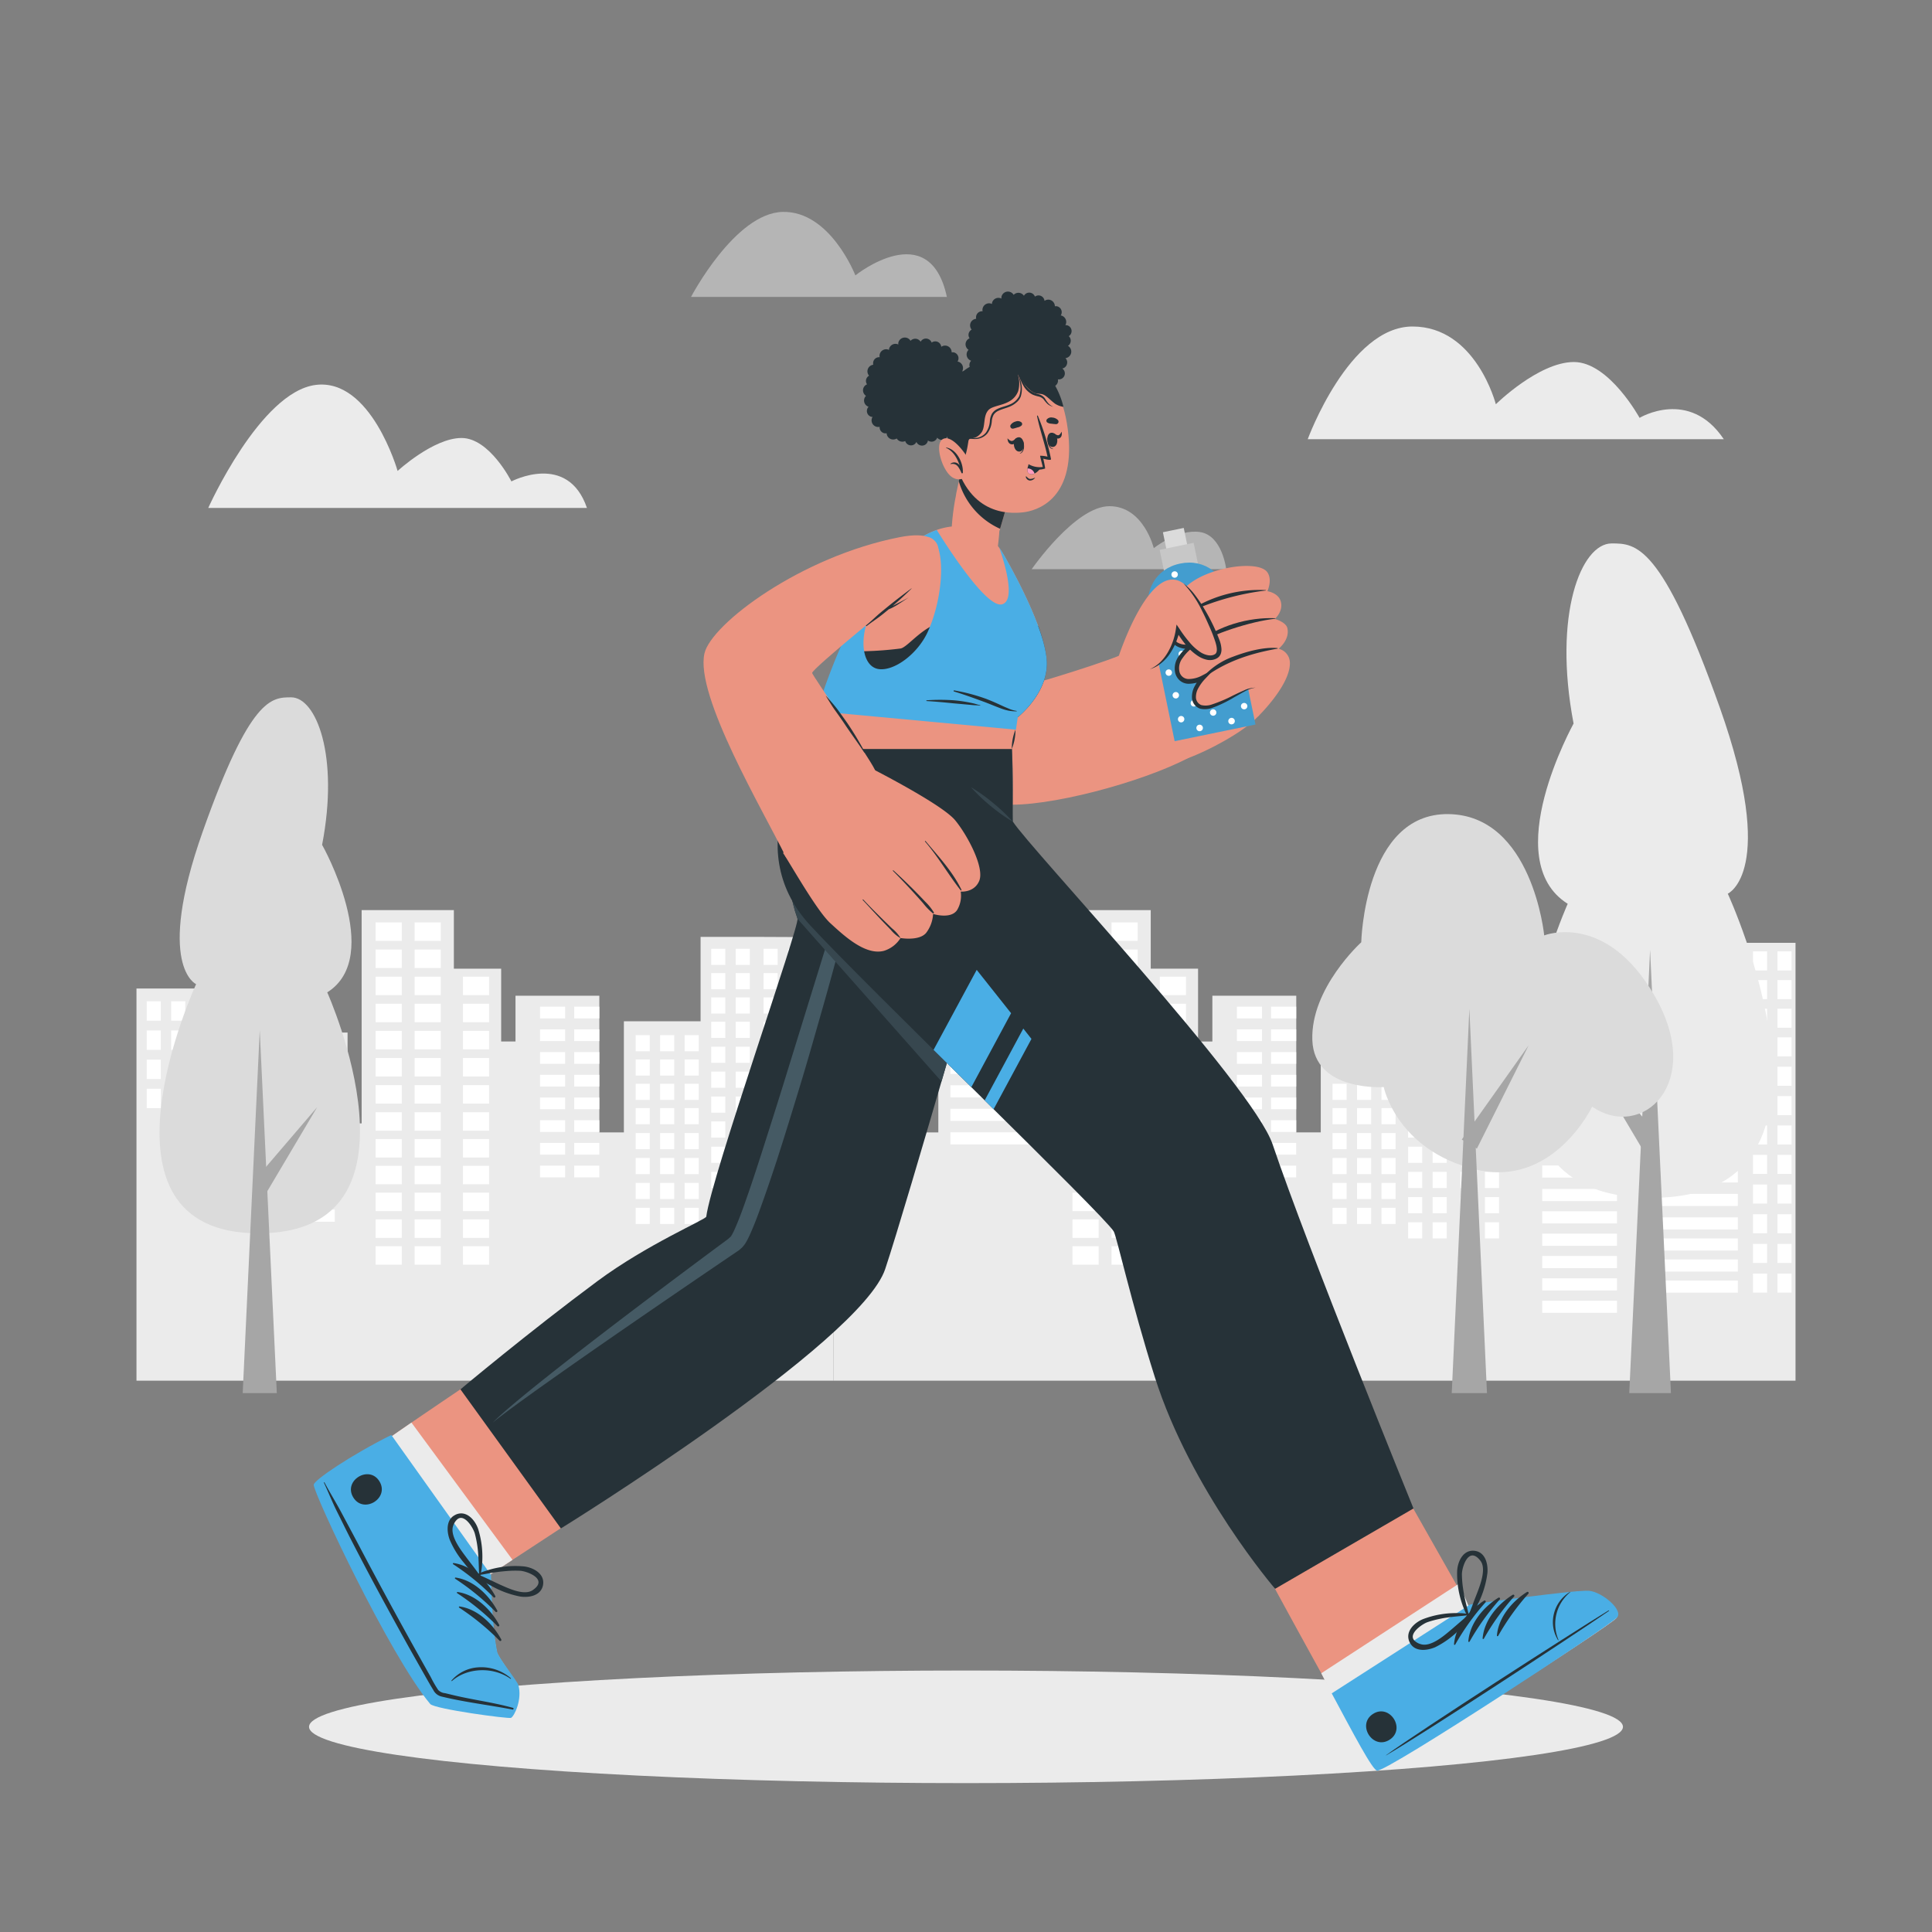 <svg xmlns="http://www.w3.org/2000/svg" viewBox="0 0 500 500"><rect x="0" y="0" width="500" height="500" fill="#808080" stroke="none"/><g id="freepik--background-complete--inject-26"><polygon points="464.68 244 464.68 357.32 215.68 357.32 215.68 266.83 237.28 266.83 237.28 293.07 242.84 293.07 242.84 247.22 270.31 247.22 270.31 290.74 273.94 290.74 273.94 235.54 297.81 235.54 297.81 250.69 310.06 250.69 310.06 269.54 313.76 269.54 313.76 257.69 335.47 257.69 335.47 293.06 341.81 293.06 341.81 264.31 361.66 264.31 361.66 242.46 375.16 242.46 375.16 230.03 390.77 230.03 390.77 285.19 396.02 285.19 396.02 262.17 421.74 262.17 421.74 295.13 425.3 295.13 425.3 268.23 451.38 268.23 451.38 244 464.68 244" style="fill:#ebebeb"></polygon><rect x="218.32" y="270.13" width="3.65" height="5.02" style="fill:#fff"></rect><rect x="224.66" y="270.13" width="3.65" height="5.02" style="fill:#fff"></rect><rect x="230.99" y="270.13" width="3.65" height="5.02" style="fill:#fff"></rect><rect x="218.32" y="277.68" width="3.65" height="5.02" style="fill:#fff"></rect><rect x="224.66" y="277.68" width="3.65" height="5.02" style="fill:#fff"></rect><rect x="230.99" y="277.68" width="3.65" height="5.02" style="fill:#fff"></rect><rect x="218.32" y="285.23" width="3.65" height="5.02" style="fill:#fff"></rect><rect x="224.66" y="285.23" width="3.65" height="5.02" style="fill:#fff"></rect><rect x="230.99" y="285.23" width="3.65" height="5.02" style="fill:#fff"></rect><rect x="218.32" y="292.77" width="3.65" height="5.02" style="fill:#fff"></rect><rect x="224.66" y="292.77" width="3.65" height="5.02" style="fill:#fff"></rect><rect x="230.99" y="292.77" width="3.65" height="5.02" style="fill:#fff"></rect><rect x="344.86" y="267.89" width="3.65" height="4.18" style="fill:#fff"></rect><rect x="351.2" y="267.89" width="3.65" height="4.18" style="fill:#fff"></rect><rect x="357.53" y="267.89" width="3.65" height="4.18" style="fill:#fff"></rect><rect x="344.86" y="274.18" width="3.65" height="4.18" style="fill:#fff"></rect><rect x="351.2" y="274.18" width="3.65" height="4.18" style="fill:#fff"></rect><rect x="357.53" y="274.18" width="3.65" height="4.18" style="fill:#fff"></rect><rect x="344.86" y="280.48" width="3.65" height="4.18" style="fill:#fff"></rect><rect x="351.2" y="280.48" width="3.65" height="4.18" style="fill:#fff"></rect><rect x="357.53" y="280.48" width="3.65" height="4.18" style="fill:#fff"></rect><rect x="344.86" y="286.77" width="3.65" height="4.18" style="fill:#fff"></rect><rect x="351.2" y="286.77" width="3.65" height="4.18" style="fill:#fff"></rect><rect x="357.53" y="286.77" width="3.65" height="4.18" style="fill:#fff"></rect><rect x="344.86" y="293.23" width="3.65" height="4.18" style="fill:#fff"></rect><rect x="351.2" y="293.23" width="3.65" height="4.18" style="fill:#fff"></rect><rect x="357.53" y="293.23" width="3.65" height="4.18" style="fill:#fff"></rect><rect x="344.86" y="299.68" width="3.65" height="4.18" style="fill:#fff"></rect><rect x="351.2" y="299.68" width="3.65" height="4.18" style="fill:#fff"></rect><rect x="357.53" y="299.68" width="3.65" height="4.18" style="fill:#fff"></rect><rect x="344.86" y="306.13" width="3.65" height="4.18" style="fill:#fff"></rect><rect x="351.2" y="306.13" width="3.65" height="4.18" style="fill:#fff"></rect><rect x="357.53" y="306.13" width="3.65" height="4.18" style="fill:#fff"></rect><rect x="344.86" y="312.58" width="3.65" height="4.18" style="fill:#fff"></rect><rect x="351.2" y="312.58" width="3.65" height="4.18" style="fill:#fff"></rect><rect x="357.53" y="312.58" width="3.65" height="4.18" style="fill:#fff"></rect><rect x="245.96" y="250.43" width="21.04" height="3.14" style="fill:#fff"></rect><rect x="245.96" y="256.52" width="21.04" height="3.14" style="fill:#fff"></rect><rect x="245.96" y="262.61" width="21.04" height="3.14" style="fill:#fff"></rect><rect x="245.96" y="268.69" width="21.04" height="3.14" style="fill:#fff"></rect><rect x="245.96" y="274.78" width="21.04" height="3.14" style="fill:#fff"></rect><rect x="245.96" y="280.87" width="21.04" height="3.14" style="fill:#fff"></rect><rect x="245.96" y="286.95" width="21.04" height="3.14" style="fill:#fff"></rect><rect x="245.96" y="293.04" width="21.04" height="3.14" style="fill:#fff"></rect><rect x="399.13" y="265.1" width="19.34" height="3.14" style="fill:#fff"></rect><rect x="399.13" y="271.18" width="19.34" height="3.14" style="fill:#fff"></rect><rect x="399.13" y="277.27" width="19.34" height="3.14" style="fill:#fff"></rect><rect x="399.13" y="283.36" width="19.34" height="3.14" style="fill:#fff"></rect><rect x="399.13" y="289.44" width="19.34" height="3.14" style="fill:#fff"></rect><rect x="399.13" y="295.53" width="19.34" height="3.14" style="fill:#fff"></rect><rect x="399.13" y="301.62" width="19.34" height="3.14" style="fill:#fff"></rect><rect x="399.13" y="307.7" width="19.34" height="3.14" style="fill:#fff"></rect><rect x="399.13" y="313.48" width="19.34" height="3.14" style="fill:#fff"></rect><rect x="399.13" y="319.27" width="19.34" height="3.14" style="fill:#fff"></rect><rect x="399.13" y="325.05" width="19.34" height="3.14" style="fill:#fff"></rect><rect x="399.13" y="330.83" width="19.34" height="3.14" style="fill:#fff"></rect><rect x="399.13" y="336.62" width="19.34" height="3.14" style="fill:#fff"></rect><rect x="429.32" y="272.45" width="20.43" height="3.14" style="fill:#fff"></rect><rect x="429.32" y="278.53" width="20.43" height="3.14" style="fill:#fff"></rect><rect x="429.32" y="284.62" width="20.43" height="3.14" style="fill:#fff"></rect><rect x="429.32" y="290.71" width="20.43" height="3.14" style="fill:#fff"></rect><rect x="429.32" y="296.79" width="20.43" height="3.14" style="fill:#fff"></rect><rect x="429.32" y="302.88" width="20.43" height="3.14" style="fill:#fff"></rect><rect x="429.32" y="308.97" width="20.43" height="3.14" style="fill:#fff"></rect><rect x="429.32" y="315.05" width="20.43" height="3.14" style="fill:#fff"></rect><rect x="429.32" y="320.5" width="20.43" height="3.14" style="fill:#fff"></rect><rect x="429.32" y="325.95" width="20.43" height="3.14" style="fill:#fff"></rect><rect x="429.32" y="331.4" width="20.43" height="3.14" style="fill:#fff"></rect><rect x="320.11" y="260.53" width="6.5" height="3.03" style="fill:#fff"></rect><rect x="320.11" y="266.4" width="6.5" height="3.03" style="fill:#fff"></rect><rect x="320.11" y="272.28" width="6.5" height="3.03" style="fill:#fff"></rect><rect x="320.11" y="278.16" width="6.5" height="3.03" style="fill:#fff"></rect><rect x="320.11" y="284.04" width="6.5" height="3.03" style="fill:#fff"></rect><rect x="320.11" y="289.92" width="6.5" height="3.03" style="fill:#fff"></rect><rect x="320.11" y="295.79" width="6.5" height="3.03" style="fill:#fff"></rect><rect x="320.11" y="301.67" width="6.5" height="3.03" style="fill:#fff"></rect><rect x="328.95" y="260.53" width="6.5" height="3.03" style="fill:#fff"></rect><rect x="328.95" y="266.4" width="6.5" height="3.03" style="fill:#fff"></rect><rect x="328.95" y="272.28" width="6.5" height="3.03" style="fill:#fff"></rect><rect x="328.95" y="278.16" width="6.5" height="3.03" style="fill:#fff"></rect><rect x="328.95" y="284.04" width="6.5" height="3.03" style="fill:#fff"></rect><rect x="328.95" y="289.92" width="6.5" height="3.03" style="fill:#fff"></rect><rect x="328.95" y="295.79" width="6.5" height="3.03" style="fill:#fff"></rect><rect x="328.95" y="301.67" width="6.5" height="3.03" style="fill:#fff"></rect><rect x="277.56" y="238.72" width="6.77" height="4.78" style="fill:#fff"></rect><rect x="287.66" y="238.72" width="6.77" height="4.78" style="fill:#fff"></rect><rect x="277.56" y="245.74" width="6.77" height="4.78" style="fill:#fff"></rect><rect x="287.66" y="245.74" width="6.77" height="4.78" style="fill:#fff"></rect><rect x="277.56" y="252.76" width="6.77" height="4.78" style="fill:#fff"></rect><rect x="287.66" y="252.76" width="6.77" height="4.78" style="fill:#fff"></rect><rect x="277.56" y="259.77" width="6.77" height="4.78" style="fill:#fff"></rect><rect x="287.66" y="259.77" width="6.77" height="4.78" style="fill:#fff"></rect><rect x="277.56" y="266.79" width="6.77" height="4.78" style="fill:#fff"></rect><rect x="287.66" y="266.79" width="6.77" height="4.78" style="fill:#fff"></rect><rect x="277.56" y="273.81" width="6.77" height="4.78" style="fill:#fff"></rect><rect x="287.66" y="273.81" width="6.77" height="4.78" style="fill:#fff"></rect><rect x="277.56" y="280.83" width="6.77" height="4.78" style="fill:#fff"></rect><rect x="287.66" y="280.83" width="6.77" height="4.78" style="fill:#fff"></rect><rect x="277.56" y="287.84" width="6.77" height="4.78" style="fill:#fff"></rect><rect x="287.66" y="287.84" width="6.77" height="4.78" style="fill:#fff"></rect><rect x="300.16" y="252.76" width="6.77" height="4.78" style="fill:#fff"></rect><rect x="300.16" y="259.77" width="6.77" height="4.78" style="fill:#fff"></rect><rect x="300.16" y="266.79" width="6.77" height="4.78" style="fill:#fff"></rect><rect x="300.16" y="273.81" width="6.77" height="4.78" style="fill:#fff"></rect><rect x="300.16" y="280.83" width="6.77" height="4.78" style="fill:#fff"></rect><rect x="300.16" y="287.84" width="6.77" height="4.78" style="fill:#fff"></rect><rect x="277.56" y="294.78" width="6.77" height="4.78" style="fill:#fff"></rect><rect x="287.66" y="294.78" width="6.77" height="4.78" style="fill:#fff"></rect><rect x="300.16" y="294.78" width="6.77" height="4.78" style="fill:#fff"></rect><rect x="277.56" y="301.71" width="6.77" height="4.78" style="fill:#fff"></rect><rect x="287.66" y="301.71" width="6.77" height="4.78" style="fill:#fff"></rect><rect x="300.16" y="301.71" width="6.77" height="4.78" style="fill:#fff"></rect><rect x="277.56" y="308.65" width="6.77" height="4.78" style="fill:#fff"></rect><rect x="287.66" y="308.65" width="6.77" height="4.78" style="fill:#fff"></rect><rect x="300.16" y="308.65" width="6.77" height="4.78" style="fill:#fff"></rect><rect x="277.56" y="315.58" width="6.77" height="4.78" style="fill:#fff"></rect><rect x="287.66" y="315.58" width="6.77" height="4.78" style="fill:#fff"></rect><rect x="300.16" y="315.58" width="6.77" height="4.78" style="fill:#fff"></rect><rect x="277.56" y="322.52" width="6.77" height="4.78" style="fill:#fff"></rect><rect x="287.66" y="322.52" width="6.77" height="4.78" style="fill:#fff"></rect><rect x="300.16" y="322.52" width="6.77" height="4.78" style="fill:#fff"></rect><rect x="364.42" y="245.54" width="3.65" height="4.18" style="fill:#fff"></rect><rect x="370.76" y="245.54" width="3.65" height="4.18" style="fill:#fff"></rect><rect x="364.42" y="251.84" width="3.65" height="4.18" style="fill:#fff"></rect><rect x="370.76" y="251.84" width="3.65" height="4.18" style="fill:#fff"></rect><rect x="364.42" y="258.13" width="3.65" height="4.18" style="fill:#fff"></rect><rect x="370.76" y="258.13" width="3.65" height="4.18" style="fill:#fff"></rect><rect x="364.42" y="264.43" width="3.65" height="4.18" style="fill:#fff"></rect><rect x="370.76" y="264.43" width="3.65" height="4.18" style="fill:#fff"></rect><rect x="364.42" y="270.88" width="3.65" height="4.18" style="fill:#fff"></rect><rect x="370.76" y="270.88" width="3.65" height="4.18" style="fill:#fff"></rect><rect x="364.42" y="277.33" width="3.65" height="4.18" style="fill:#fff"></rect><rect x="370.76" y="277.33" width="3.65" height="4.18" style="fill:#fff"></rect><rect x="364.42" y="283.78" width="3.65" height="4.18" style="fill:#fff"></rect><rect x="370.76" y="283.78" width="3.65" height="4.18" style="fill:#fff"></rect><rect x="364.42" y="290.23" width="3.65" height="4.18" style="fill:#fff"></rect><rect x="370.76" y="290.23" width="3.65" height="4.18" style="fill:#fff"></rect><rect x="364.42" y="296.76" width="3.65" height="4.18" style="fill:#fff"></rect><rect x="370.76" y="296.76" width="3.65" height="4.18" style="fill:#fff"></rect><rect x="364.42" y="303.28" width="3.65" height="4.18" style="fill:#fff"></rect><rect x="370.76" y="303.28" width="3.65" height="4.18" style="fill:#fff"></rect><rect x="364.42" y="309.8" width="3.65" height="4.18" style="fill:#fff"></rect><rect x="370.76" y="309.8" width="3.65" height="4.18" style="fill:#fff"></rect><rect x="364.42" y="316.32" width="3.65" height="4.18" style="fill:#fff"></rect><rect x="370.76" y="316.32" width="3.65" height="4.18" style="fill:#fff"></rect><rect x="453.67" y="246.22" width="3.65" height="4.93" style="fill:#fff"></rect><rect x="460" y="246.22" width="3.65" height="4.93" style="fill:#fff"></rect><rect x="453.67" y="253.64" width="3.65" height="4.93" style="fill:#fff"></rect><rect x="460" y="253.64" width="3.65" height="4.93" style="fill:#fff"></rect><rect x="453.67" y="261.05" width="3.65" height="4.93" style="fill:#fff"></rect><rect x="460" y="261.05" width="3.65" height="4.93" style="fill:#fff"></rect><rect x="453.67" y="268.47" width="3.65" height="4.93" style="fill:#fff"></rect><rect x="460" y="268.47" width="3.65" height="4.93" style="fill:#fff"></rect><rect x="453.67" y="276.07" width="3.65" height="4.93" style="fill:#fff"></rect><rect x="460" y="276.07" width="3.65" height="4.93" style="fill:#fff"></rect><rect x="453.67" y="283.67" width="3.65" height="4.93" style="fill:#fff"></rect><rect x="460" y="283.67" width="3.65" height="4.93" style="fill:#fff"></rect><rect x="453.67" y="291.27" width="3.65" height="4.93" style="fill:#fff"></rect><rect x="460" y="291.27" width="3.65" height="4.93" style="fill:#fff"></rect><rect x="453.67" y="298.88" width="3.65" height="4.93" style="fill:#fff"></rect><rect x="460" y="298.88" width="3.65" height="4.93" style="fill:#fff"></rect><rect x="453.67" y="306.56" width="3.65" height="4.93" style="fill:#fff"></rect><rect x="460" y="306.56" width="3.65" height="4.93" style="fill:#fff"></rect><rect x="453.67" y="314.24" width="3.65" height="4.93" style="fill:#fff"></rect><rect x="460" y="314.24" width="3.65" height="4.93" style="fill:#fff"></rect><rect x="453.67" y="321.92" width="3.65" height="4.93" style="fill:#fff"></rect><rect x="460" y="321.92" width="3.65" height="4.93" style="fill:#fff"></rect><rect x="453.67" y="329.6" width="3.65" height="4.93" style="fill:#fff"></rect><rect x="460" y="329.6" width="3.65" height="4.93" style="fill:#fff"></rect><rect x="377.97" y="245.54" width="3.65" height="4.18" style="fill:#fff"></rect><rect x="384.3" y="245.54" width="3.65" height="4.18" style="fill:#fff"></rect><rect x="377.97" y="239.08" width="3.65" height="4.18" style="fill:#fff"></rect><rect x="384.3" y="239.08" width="3.65" height="4.18" style="fill:#fff"></rect><rect x="377.97" y="232.63" width="3.65" height="4.18" style="fill:#fff"></rect><rect x="384.3" y="232.63" width="3.65" height="4.18" style="fill:#fff"></rect><rect x="377.97" y="251.84" width="3.65" height="4.18" style="fill:#fff"></rect><rect x="384.3" y="251.84" width="3.65" height="4.18" style="fill:#fff"></rect><rect x="377.97" y="258.13" width="3.65" height="4.18" style="fill:#fff"></rect><rect x="384.3" y="258.13" width="3.65" height="4.18" style="fill:#fff"></rect><rect x="377.97" y="264.43" width="3.65" height="4.18" style="fill:#fff"></rect><rect x="384.3" y="264.43" width="3.65" height="4.18" style="fill:#fff"></rect><rect x="377.97" y="270.88" width="3.65" height="4.18" style="fill:#fff"></rect><rect x="384.3" y="270.88" width="3.65" height="4.18" style="fill:#fff"></rect><rect x="377.97" y="277.33" width="3.65" height="4.18" style="fill:#fff"></rect><rect x="384.3" y="277.33" width="3.65" height="4.18" style="fill:#fff"></rect><rect x="377.97" y="283.78" width="3.65" height="4.18" style="fill:#fff"></rect><rect x="384.3" y="283.78" width="3.65" height="4.18" style="fill:#fff"></rect><rect x="377.97" y="290.23" width="3.65" height="4.18" style="fill:#fff"></rect><rect x="384.3" y="290.23" width="3.65" height="4.18" style="fill:#fff"></rect><rect x="377.97" y="296.76" width="3.65" height="4.18" style="fill:#fff"></rect><rect x="384.3" y="296.76" width="3.65" height="4.18" style="fill:#fff"></rect><rect x="377.97" y="303.28" width="3.65" height="4.18" style="fill:#fff"></rect><rect x="384.3" y="303.28" width="3.65" height="4.18" style="fill:#fff"></rect><rect x="377.97" y="309.8" width="3.65" height="4.18" style="fill:#fff"></rect><rect x="384.3" y="309.8" width="3.65" height="4.18" style="fill:#fff"></rect><rect x="377.97" y="316.32" width="3.65" height="4.18" style="fill:#fff"></rect><rect x="384.3" y="316.32" width="3.65" height="4.18" style="fill:#fff"></rect><polygon points="215.68 357.32 35.32 357.32 35.32 255.83 56.92 255.83 56.92 282.07 62.48 282.07 62.48 267.22 89.95 267.22 89.95 290.74 93.59 290.74 93.59 235.54 117.46 235.54 117.46 250.69 129.7 250.69 129.7 269.54 133.41 269.54 133.41 257.69 155.11 257.69 155.11 293.06 161.46 293.06 161.46 264.31 181.31 264.31 181.31 242.46 194.8 242.46 210.41 242.53 210.41 285.19 215.67 285.19 215.68 357.32" style="fill:#ebebeb"></polygon><rect x="37.97" y="259.13" width="3.65" height="5.02" style="fill:#fff"></rect><rect x="44.3" y="259.13" width="3.65" height="5.02" style="fill:#fff"></rect><rect x="50.64" y="259.13" width="3.65" height="5.02" style="fill:#fff"></rect><rect x="37.97" y="266.68" width="3.65" height="5.02" style="fill:#fff"></rect><rect x="44.3" y="266.68" width="3.65" height="5.02" style="fill:#fff"></rect><rect x="50.64" y="266.68" width="3.65" height="5.02" style="fill:#fff"></rect><rect x="37.97" y="274.23" width="3.65" height="5.02" style="fill:#fff"></rect><rect x="44.3" y="274.23" width="3.65" height="5.02" style="fill:#fff"></rect><rect x="50.64" y="274.23" width="3.65" height="5.02" style="fill:#fff"></rect><rect x="37.97" y="281.77" width="3.65" height="5.02" style="fill:#fff"></rect><rect x="44.3" y="281.77" width="3.65" height="5.02" style="fill:#fff"></rect><rect x="50.64" y="281.77" width="3.65" height="5.02" style="fill:#fff"></rect><rect x="164.51" y="267.89" width="3.65" height="4.18" style="fill:#fff"></rect><rect x="170.84" y="267.89" width="3.65" height="4.18" style="fill:#fff"></rect><rect x="177.18" y="267.89" width="3.65" height="4.18" style="fill:#fff"></rect><rect x="164.51" y="274.18" width="3.65" height="4.18" style="fill:#fff"></rect><rect x="170.84" y="274.18" width="3.65" height="4.18" style="fill:#fff"></rect><rect x="177.18" y="274.18" width="3.65" height="4.18" style="fill:#fff"></rect><rect x="164.51" y="280.48" width="3.65" height="4.18" style="fill:#fff"></rect><rect x="170.84" y="280.48" width="3.65" height="4.18" style="fill:#fff"></rect><rect x="177.18" y="280.48" width="3.65" height="4.18" style="fill:#fff"></rect><rect x="164.51" y="286.77" width="3.65" height="4.18" style="fill:#fff"></rect><rect x="170.84" y="286.77" width="3.65" height="4.18" style="fill:#fff"></rect><rect x="177.18" y="286.77" width="3.65" height="4.18" style="fill:#fff"></rect><rect x="164.51" y="293.23" width="3.65" height="4.18" style="fill:#fff"></rect><rect x="170.84" y="293.23" width="3.65" height="4.18" style="fill:#fff"></rect><rect x="177.18" y="293.23" width="3.65" height="4.18" style="fill:#fff"></rect><rect x="164.51" y="299.68" width="3.65" height="4.18" style="fill:#fff"></rect><rect x="170.84" y="299.68" width="3.65" height="4.18" style="fill:#fff"></rect><rect x="177.18" y="299.68" width="3.65" height="4.18" style="fill:#fff"></rect><rect x="164.51" y="306.13" width="3.65" height="4.18" style="fill:#fff"></rect><rect x="170.84" y="306.13" width="3.65" height="4.18" style="fill:#fff"></rect><rect x="177.18" y="306.13" width="3.65" height="4.18" style="fill:#fff"></rect><rect x="164.51" y="312.58" width="3.65" height="4.18" style="fill:#fff"></rect><rect x="170.84" y="312.58" width="3.65" height="4.18" style="fill:#fff"></rect><rect x="177.18" y="312.58" width="3.65" height="4.18" style="fill:#fff"></rect><rect x="65.6" y="270.43" width="21.04" height="3.14" style="fill:#fff"></rect><rect x="65.6" y="276.52" width="21.04" height="3.14" style="fill:#fff"></rect><rect x="65.6" y="282.61" width="21.04" height="3.14" style="fill:#fff"></rect><rect x="65.6" y="288.69" width="21.04" height="3.14" style="fill:#fff"></rect><rect x="65.6" y="294.78" width="21.04" height="3.14" style="fill:#fff"></rect><rect x="65.6" y="300.87" width="21.04" height="3.14" style="fill:#fff"></rect><rect x="65.6" y="306.95" width="21.04" height="3.14" style="fill:#fff"></rect><rect x="65.6" y="313.04" width="21.04" height="3.14" style="fill:#fff"></rect><rect x="139.76" y="260.53" width="6.5" height="3.03" style="fill:#fff"></rect><rect x="139.76" y="266.4" width="6.5" height="3.03" style="fill:#fff"></rect><rect x="139.76" y="272.28" width="6.5" height="3.03" style="fill:#fff"></rect><rect x="139.76" y="278.16" width="6.5" height="3.03" style="fill:#fff"></rect><rect x="139.76" y="284.04" width="6.5" height="3.03" style="fill:#fff"></rect><rect x="139.76" y="289.92" width="6.5" height="3.03" style="fill:#fff"></rect><rect x="139.76" y="295.79" width="6.5" height="3.03" style="fill:#fff"></rect><rect x="139.76" y="301.67" width="6.5" height="3.03" style="fill:#fff"></rect><rect x="148.6" y="260.53" width="6.5" height="3.03" style="fill:#fff"></rect><rect x="148.6" y="266.4" width="6.5" height="3.03" style="fill:#fff"></rect><rect x="148.6" y="272.28" width="6.5" height="3.03" style="fill:#fff"></rect><rect x="148.6" y="278.16" width="6.5" height="3.03" style="fill:#fff"></rect><rect x="148.6" y="284.04" width="6.5" height="3.03" style="fill:#fff"></rect><rect x="148.6" y="289.92" width="6.5" height="3.03" style="fill:#fff"></rect><rect x="148.6" y="295.79" width="6.5" height="3.03" style="fill:#fff"></rect><rect x="148.6" y="301.67" width="6.5" height="3.03" style="fill:#fff"></rect><rect x="97.21" y="238.72" width="6.77" height="4.78" style="fill:#fff"></rect><rect x="107.3" y="238.72" width="6.77" height="4.78" style="fill:#fff"></rect><rect x="97.21" y="245.74" width="6.77" height="4.78" style="fill:#fff"></rect><rect x="107.3" y="245.74" width="6.77" height="4.78" style="fill:#fff"></rect><rect x="97.21" y="252.76" width="6.77" height="4.78" style="fill:#fff"></rect><rect x="107.3" y="252.76" width="6.77" height="4.78" style="fill:#fff"></rect><rect x="97.21" y="259.77" width="6.77" height="4.78" style="fill:#fff"></rect><rect x="107.3" y="259.77" width="6.77" height="4.78" style="fill:#fff"></rect><rect x="97.21" y="266.79" width="6.77" height="4.78" style="fill:#fff"></rect><rect x="107.3" y="266.79" width="6.77" height="4.78" style="fill:#fff"></rect><rect x="97.21" y="273.81" width="6.77" height="4.78" style="fill:#fff"></rect><rect x="107.3" y="273.81" width="6.77" height="4.78" style="fill:#fff"></rect><rect x="97.21" y="280.83" width="6.77" height="4.78" style="fill:#fff"></rect><rect x="107.3" y="280.83" width="6.77" height="4.78" style="fill:#fff"></rect><rect x="97.21" y="287.84" width="6.77" height="4.78" style="fill:#fff"></rect><rect x="107.3" y="287.84" width="6.77" height="4.78" style="fill:#fff"></rect><rect x="119.81" y="252.76" width="6.77" height="4.78" style="fill:#fff"></rect><rect x="119.81" y="259.77" width="6.77" height="4.78" style="fill:#fff"></rect><rect x="119.81" y="266.79" width="6.77" height="4.78" style="fill:#fff"></rect><rect x="119.81" y="273.81" width="6.77" height="4.78" style="fill:#fff"></rect><rect x="119.81" y="280.83" width="6.77" height="4.78" style="fill:#fff"></rect><rect x="119.81" y="287.84" width="6.77" height="4.78" style="fill:#fff"></rect><rect x="97.21" y="294.78" width="6.77" height="4.78" style="fill:#fff"></rect><rect x="107.3" y="294.78" width="6.77" height="4.78" style="fill:#fff"></rect><rect x="119.81" y="294.78" width="6.77" height="4.78" style="fill:#fff"></rect><rect x="97.21" y="301.71" width="6.77" height="4.78" style="fill:#fff"></rect><rect x="107.3" y="301.71" width="6.77" height="4.78" style="fill:#fff"></rect><rect x="119.81" y="301.71" width="6.77" height="4.78" style="fill:#fff"></rect><rect x="97.21" y="308.65" width="6.77" height="4.78" style="fill:#fff"></rect><rect x="107.3" y="308.65" width="6.77" height="4.78" style="fill:#fff"></rect><rect x="119.81" y="308.65" width="6.77" height="4.78" style="fill:#fff"></rect><rect x="97.21" y="315.58" width="6.77" height="4.78" style="fill:#fff"></rect><rect x="107.3" y="315.58" width="6.77" height="4.78" style="fill:#fff"></rect><rect x="119.81" y="315.58" width="6.77" height="4.78" style="fill:#fff"></rect><rect x="97.21" y="322.52" width="6.77" height="4.78" style="fill:#fff"></rect><rect x="107.3" y="322.52" width="6.77" height="4.78" style="fill:#fff"></rect><rect x="119.81" y="322.52" width="6.77" height="4.78" style="fill:#fff"></rect><rect x="184.06" y="245.54" width="3.65" height="4.18" style="fill:#fff"></rect><rect x="190.4" y="245.54" width="3.65" height="4.18" style="fill:#fff"></rect><rect x="184.06" y="251.84" width="3.65" height="4.18" style="fill:#fff"></rect><rect x="190.4" y="251.84" width="3.65" height="4.18" style="fill:#fff"></rect><rect x="184.06" y="258.13" width="3.65" height="4.18" style="fill:#fff"></rect><rect x="190.4" y="258.13" width="3.65" height="4.18" style="fill:#fff"></rect><rect x="184.06" y="264.43" width="3.65" height="4.18" style="fill:#fff"></rect><rect x="190.4" y="264.43" width="3.65" height="4.18" style="fill:#fff"></rect><rect x="184.06" y="270.88" width="3.65" height="4.18" style="fill:#fff"></rect><rect x="190.4" y="270.88" width="3.65" height="4.18" style="fill:#fff"></rect><rect x="184.06" y="277.33" width="3.65" height="4.18" style="fill:#fff"></rect><rect x="190.4" y="277.33" width="3.65" height="4.18" style="fill:#fff"></rect><rect x="184.06" y="283.78" width="3.65" height="4.18" style="fill:#fff"></rect><rect x="190.4" y="283.78" width="3.65" height="4.18" style="fill:#fff"></rect><rect x="184.06" y="290.23" width="3.65" height="4.18" style="fill:#fff"></rect><rect x="190.4" y="290.23" width="3.65" height="4.18" style="fill:#fff"></rect><rect x="184.06" y="296.76" width="3.65" height="4.18" style="fill:#fff"></rect><rect x="190.4" y="296.76" width="3.65" height="4.18" style="fill:#fff"></rect><rect x="184.06" y="303.28" width="3.65" height="4.18" style="fill:#fff"></rect><rect x="190.4" y="303.28" width="3.65" height="4.18" style="fill:#fff"></rect><rect x="184.06" y="309.8" width="3.65" height="4.18" style="fill:#fff"></rect><rect x="190.4" y="309.8" width="3.65" height="4.18" style="fill:#fff"></rect><rect x="184.06" y="316.32" width="3.65" height="4.18" style="fill:#fff"></rect><rect x="190.4" y="316.32" width="3.65" height="4.18" style="fill:#fff"></rect><rect x="197.61" y="245.54" width="3.65" height="4.18" style="fill:#fff"></rect><rect x="203.95" y="245.54" width="3.65" height="4.18" style="fill:#fff"></rect><rect x="197.61" y="251.84" width="3.65" height="4.18" style="fill:#fff"></rect><rect x="203.95" y="251.84" width="3.65" height="4.18" style="fill:#fff"></rect><rect x="197.61" y="258.13" width="3.65" height="4.18" style="fill:#fff"></rect><rect x="203.95" y="258.13" width="3.65" height="4.18" style="fill:#fff"></rect><rect x="197.61" y="264.43" width="3.65" height="4.18" style="fill:#fff"></rect><rect x="203.95" y="264.43" width="3.65" height="4.18" style="fill:#fff"></rect><rect x="197.61" y="270.88" width="3.65" height="4.18" style="fill:#fff"></rect><rect x="203.95" y="270.88" width="3.65" height="4.18" style="fill:#fff"></rect><rect x="197.61" y="277.33" width="3.65" height="4.18" style="fill:#fff"></rect><rect x="203.95" y="277.33" width="3.65" height="4.18" style="fill:#fff"></rect><rect x="197.61" y="283.78" width="3.65" height="4.18" style="fill:#fff"></rect><rect x="203.95" y="283.78" width="3.65" height="4.18" style="fill:#fff"></rect><rect x="197.61" y="290.23" width="3.65" height="4.18" style="fill:#fff"></rect><rect x="203.95" y="290.23" width="3.65" height="4.18" style="fill:#fff"></rect><rect x="197.61" y="296.76" width="3.65" height="4.18" style="fill:#fff"></rect><rect x="203.95" y="296.76" width="3.65" height="4.18" style="fill:#fff"></rect><rect x="197.61" y="303.28" width="3.65" height="4.18" style="fill:#fff"></rect><rect x="203.95" y="303.28" width="3.65" height="4.18" style="fill:#fff"></rect><rect x="197.61" y="309.8" width="3.65" height="4.18" style="fill:#fff"></rect><rect x="203.95" y="309.8" width="3.65" height="4.18" style="fill:#fff"></rect><rect x="197.61" y="316.32" width="3.65" height="4.18" style="fill:#fff"></rect><rect x="203.95" y="316.32" width="3.65" height="4.18" style="fill:#fff"></rect><path d="M405.72,233.9S371.53,310,427.47,310s19.68-78.72,19.68-78.72,13-5.7-2.07-48.17-21.73-42.47-28-42.47c-7.88,0-15.22,18.39-9.84,46.61C407.27,187.28,387.59,222.5,405.72,233.9Z" style="fill:#ebebeb"></path><polygon points="432.44 360.53 427.04 245.83 421.65 360.53 432.44 360.53" style="fill:#a6a6a6"></polygon><polygon points="429.24 293.92 408.91 270.17 424.85 297.06 429.24 293.92" style="fill:#a6a6a6"></polygon><path d="M84.69,256.82s28,62.36-17.82,62.36S50.75,254.7,50.75,254.7s-10.6-4.66,1.7-39.45,17.8-34.78,22.91-34.78c6.45,0,12.46,15.06,8,38.18C83.41,218.65,99.53,247.49,84.69,256.82Z" style="fill:#dbdbdb"></path><polygon points="62.81 360.53 67.22 266.6 71.64 360.53 62.81 360.53" style="fill:#a6a6a6"></polygon><polygon points="65.43 305.98 82.08 286.53 69.02 308.55 65.43 305.98" style="fill:#a6a6a6"></polygon><path d="M399.64,242.08s15.95-6.33,28.61,15.7c13,22.59-3.29,37.48-16.2,28.62,0,0-10.13,21.26-30.39,16.2s-23.55-21.27-23.55-21.27-18,1.27-18.48-12.15,12.66-25.32,12.66-25.32.76-33.43,22.53-33.17S399.64,242.08,399.64,242.08Z" style="fill:#dbdbdb"></path><polygon points="384.83 360.53 380.27 261.07 375.71 360.53 384.83 360.53" style="fill:#a6a6a6"></polygon><polygon points="382.22 297.25 395.6 270.55 378.31 294.91 382.22 297.25" style="fill:#a6a6a6"></polygon><path d="M446.11,113.66H338.44S349.12,84.5,365.55,84.5s21.57,20.12,21.57,20.12,11.09-10.93,20.2-10.93,17,14.45,17,14.45S437.21,100.37,446.11,113.66Z" style="fill:#ebebeb"></path><path d="M317.34,147.3H267S278.27,131,287.12,131s11.48,10.86,11.48,10.86,6.25-5.06,12-4.16S317.34,147.3,317.34,147.3Z" style="fill:#ebebeb;opacity:0.5"></path><path d="M151.9,131.45h-98s13.42-30,27.78-31.83,21.22,22.26,21.22,22.26,9.26-8.53,16.54-8.53,12.91,11.24,12.91,11.24S146.9,116.89,151.9,131.45Z" style="fill:#ebebeb"></path><path d="M245.05,76.84H178.84s11.37-21.71,23.71-22,18.82,16.43,18.82,16.43S240.56,55.84,245.05,76.84Z" style="fill:#ebebeb;opacity:0.5"></path></g><g id="freepik--Shadow--inject-26"><ellipse cx="250" cy="446.9" rx="170.02" ry="14.57" style="fill:#ebebeb"></ellipse></g><g id="freepik--Character--inject-26"><path d="M244.79,152.45c.41,25.86,6.58,55.09,14.88,55.73,11.18.87,35.78-5.65,48-12.09,3.59-1.89-11.69-29.52-15.53-27.5-4.64,2.44-23.72,8.1-24.24,8.19-1.1.21-7.57-22.15-12.36-31.73C250,133.87,244.61,140.37,244.79,152.45Z" style="fill: rgb(235, 148, 129);"></path><path d="M325.5,185.5c-4.58,4.95-17.92,11.4-21.73,11.72s-15.54-22-13.91-25.56,18.36-19,25.17-20.06S330.25,180.37,325.5,185.5Z" style="fill: rgb(235, 148, 129);"></path><rect x="301.54" y="137.1" width="5.51" height="6.34" transform="translate(-22.03 64.24) rotate(-11.63)" style="fill:#dbdbdb"></rect><rect x="300.76" y="141.29" width="8.98" height="7.24" transform="translate(-22.95 64.53) rotate(-11.63)" style="fill:#c7c7c7"></rect><path d="M318.24,155.07c1.32,6.42,6.68,32.43,6.68,32.43L304,191.81l-6.67-32.44c-1.33-6.41,1.69-12.2,8.11-13.52S316.92,148.65,318.24,155.07Z" style="fill:#4AAEE5"></path><path d="M318.24,155.07c1.32,6.42,6.68,32.43,6.68,32.43L304,191.81l-6.67-32.44c-1.33-6.41,1.69-12.2,8.11-13.52S316.92,148.65,318.24,155.07Z" style="opacity:0.1"></path><path d="M304.81,148.5a.85.85,0,0,1-.65,1,.83.83,0,0,1-.33-1.63A.82.82,0,0,1,304.81,148.5Z" style="fill:#fff"></path><path d="M316.71,153.7a.83.83,0,1,1-1.63.33.82.82,0,0,1,.64-1A.85.85,0,0,1,316.71,153.7Z" style="fill:#fff"></path><path d="M307.62,156.42a.83.83,0,1,1-1-.65A.85.85,0,0,1,307.62,156.42Z" style="fill:#fff"></path><path d="M310,164a.83.83,0,1,1-1.63.33.82.82,0,0,1,.64-1A.85.85,0,0,1,310,164Z" style="fill:#fff"></path><path d="M303.29,173.91a.83.83,0,1,1-1-.65A.83.83,0,0,1,303.29,173.91Z" style="fill:#fff"></path><path d="M301,166.84a.82.82,0,0,1-.64,1,.85.85,0,0,1-1-.65.83.83,0,0,1,1.63-.33Z" style="fill:#fff"></path><path d="M299.61,159.12a.83.83,0,1,1-1-.65A.85.85,0,0,1,299.61,159.12Z" style="fill:#fff"></path><path d="M302.17,153.7a.82.82,0,0,1-.64,1,.85.85,0,0,1-1-.65.83.83,0,1,1,1.63-.33Z" style="fill:#fff"></path><path d="M304.65,161.61a.83.83,0,0,1-.64,1,.85.85,0,0,1-1-.65.83.83,0,0,1,1.63-.33Z" style="fill:#fff"></path><path d="M310.82,151.17a.85.85,0,0,1-.65,1,.83.83,0,0,1-1-.65.82.82,0,0,1,.64-1A.83.83,0,0,1,310.82,151.17Z" style="fill:#fff"></path><path d="M313.43,158.88a.83.83,0,0,1-.65,1,.82.82,0,0,1-1-.64.85.85,0,0,1,.65-1A.83.83,0,0,1,313.43,158.88Z" style="fill:#fff"></path><path d="M306.65,169.1a.83.83,0,1,1-1-.65A.83.83,0,0,1,306.65,169.1Z" style="fill:#fff"></path><path d="M316.75,173.73a.82.82,0,0,1-.64,1,.85.85,0,0,1-1-.65.83.83,0,1,1,1.63-.33Z" style="fill:#fff"></path><path d="M317.89,179.88a.82.82,0,0,1-.64,1,.83.83,0,0,1-1-.64.85.85,0,0,1,.65-1A.83.83,0,0,1,317.89,179.88Z" style="fill:#fff"></path><path d="M308.49,175.58a.82.82,0,0,1-.64,1,.85.85,0,0,1-1-.65.83.83,0,0,1,1.63-.33Z" style="fill:#fff"></path><path d="M306.49,185.94a.85.85,0,0,1-.65,1,.83.83,0,1,1,.65-1Z" style="fill:#fff"></path><path d="M312,171a.83.83,0,1,1-1-.64A.82.82,0,0,1,312,171Z" style="fill:#fff"></path><path d="M313.42,177.64a.83.83,0,0,1-.65,1,.82.82,0,0,1-1-.64.85.85,0,0,1,.65-1A.83.83,0,0,1,313.42,177.64Z" style="fill:#fff"></path><path d="M314.78,184.24a.83.83,0,1,1-1-.65A.83.83,0,0,1,314.78,184.24Z" style="fill:#fff"></path><path d="M319.55,186.44a.83.83,0,0,1-.65,1,.82.82,0,0,1-1-.64.85.85,0,0,1,.65-1A.83.83,0,0,1,319.55,186.44Z" style="fill:#fff"></path><path d="M305.11,179.75a.85.85,0,0,1-.65,1,.83.83,0,0,1-.33-1.63A.82.82,0,0,1,305.11,179.75Z" style="fill:#fff"></path><path d="M309.79,181.85a.83.83,0,1,1-1.63.33.82.82,0,0,1,.64-1A.85.85,0,0,1,309.79,181.85Z" style="fill:#fff"></path><path d="M322.8,182.59a.83.83,0,1,1-1-.65A.83.83,0,0,1,322.8,182.59Z" style="fill:#fff"></path><path d="M311.29,188.21a.83.83,0,0,1-.65,1,.82.82,0,0,1-1-.64.83.83,0,0,1,.64-1A.85.85,0,0,1,311.29,188.21Z" style="fill:#fff"></path><path d="M320.25,169.57a.83.83,0,1,1-1-.65A.83.83,0,0,1,320.25,169.57Z" style="fill:#fff"></path><path d="M321.57,176a.85.85,0,0,1-.65,1,.83.83,0,0,1-1-.65.82.82,0,0,1,.64-1A.83.83,0,0,1,321.57,176Z" style="fill:#fff"></path><path d="M315.55,167a.83.83,0,0,1-.65,1,.82.82,0,0,1-1-.64.85.85,0,0,1,.65-1A.83.83,0,0,1,315.55,167Z" style="fill:#fff"></path><path d="M319.12,162a.83.83,0,0,1-1.62.34.83.83,0,1,1,1.62-.34Z" style="fill:#fff"></path><path d="M304.87,155.27c-.72,3.5,3.81,2.35,3.81,2.35s-6.13,3.23-5.48,7.13,6.08,2.17,6.47,2.06c-.33.17-5.88,3.29-4.83,7.14,1.11,4,6.29,1.47,6.62,1.31-.25.26-3.54,3.75-2.08,6.49,2.53,4.71,11.19-4,15.52-3.82,0,0,.54,7.36.6,7.57,0,0,8.42-8.11,8.32-13.95a3.75,3.75,0,0,0-2.93-3.65s3-2.31,2.27-5.37c-.39-1.57-3.24-2.35-3.24-2.35s2.33-2,1.51-4.63C330.77,153.41,328,153,328,153s1.36-2.91,0-4.88C325.24,144.1,306.42,147.78,304.87,155.27Z" style="fill: rgb(235, 148, 129);"></path><path d="M327.59,152.82c.07,0,.07-.1,0-.1a33.21,33.21,0,0,0-19.16,4.94c-.18.11-.06.46.16.36A68.1,68.1,0,0,1,327.59,152.82Z" style="fill:#263238"></path><path d="M330,160.13c.08,0,.06-.14,0-.14-6.68-.27-14.76,1.82-20.56,6.69-.2.16-.21.51,0,.34C313.57,164.07,323.85,160.79,330,160.13Z" style="fill:#263238"></path><path d="M311.17,175.74c5.75-4.46,12.35-6.62,19.45-7.87.09,0,.06-.14,0-.15-3.64-.33-8.08.93-11.45,2.21a19.14,19.14,0,0,0-8.13,5.61C310.93,175.64,311.05,175.83,311.17,175.74Z" style="fill:#263238"></path><path d="M308.68,157.62a22.15,22.15,0,0,0-3.13,2.48,7.27,7.27,0,0,0-2.11,3.18,2.42,2.42,0,0,0,.16,1.72,3.58,3.58,0,0,0,1.19,1.31,4.28,4.28,0,0,0,3.47.28l2.8-.86-2.33,1.79a11.92,11.92,0,0,0-2.69,2.8,4.25,4.25,0,0,0-.82,3.41,2.44,2.44,0,0,0,2.36,2,7.42,7.42,0,0,0,3.59-.95l3.09-1.59-2.38,2.5a11.49,11.49,0,0,0-1.71,2.32,4.62,4.62,0,0,0-.66,2.59,2.2,2.2,0,0,0,1.38,1.87,4.86,4.86,0,0,0,2.73-.15,38,38,0,0,0,5.54-2.35c.92-.44,1.84-.88,2.78-1.28a7.3,7.3,0,0,1,3-.73,7.83,7.83,0,0,0-2.84,1c-.9.46-1.78,1-2.66,1.47a31.93,31.93,0,0,1-5.54,2.7,5.66,5.66,0,0,1-3.26.29,3.13,3.13,0,0,1-2.15-2.68,5.72,5.72,0,0,1,.74-3.24,12.53,12.53,0,0,1,1.86-2.61l.7.91a8.41,8.41,0,0,1-4.23,1.16,3.54,3.54,0,0,1-2.25-.86,3.94,3.94,0,0,1-1.19-2.05,5.37,5.37,0,0,1,1-4.31,12.78,12.78,0,0,1,3-3l.46.92a5.07,5.07,0,0,1-4.27-.57,4.23,4.23,0,0,1-1.38-1.7,3,3,0,0,1-.12-2.2,7.49,7.49,0,0,1,2.49-3.27A17.68,17.68,0,0,1,308.68,157.62Z" style="fill:#263238"></path><path d="M289.36,170.3s8.74-27.25,17.72-18.62c2.67,2.57,10.56,16.29,7.84,17.93-3.52,2.12-7.89-3-10.11-6.64,0,0-1.67,9.69-8.76,10.54A7.11,7.11,0,0,1,289.36,170.3Z" style="fill: rgb(235, 148, 129);"></path><path d="M306.29,151a15,15,0,0,1,3.06,3.11,33.89,33.89,0,0,1,2.43,3.64,50.17,50.17,0,0,1,3.82,7.91,7.7,7.7,0,0,1,.51,2.27,3.19,3.19,0,0,1-.19,1.31,2.44,2.44,0,0,1-.38.64,2.32,2.32,0,0,1-.55.46,3.71,3.71,0,0,1-2.52.43,6.86,6.86,0,0,1-2.22-.87,13.39,13.39,0,0,1-3.35-3,30,30,0,0,1-2.53-3.64l.94-.19a17.88,17.88,0,0,1-1,3.21,16.92,16.92,0,0,1-1.57,2.94,11.16,11.16,0,0,1-2.26,2.44,8.61,8.61,0,0,1-2.9,1.53,9.73,9.73,0,0,0,2.67-1.8,12.16,12.16,0,0,0,1.95-2.51,16.46,16.46,0,0,0,1.34-2.89,17,17,0,0,0,.76-3.07l.19-1.29.75,1.1a31.89,31.89,0,0,0,2.54,3.42,12.9,12.9,0,0,0,3.08,2.75c1.13.66,2.54,1,3.49.45.88-.44.58-2,.16-3.3a41.48,41.48,0,0,0-1.56-4c-.58-1.32-1.17-2.63-1.83-3.91A27.8,27.8,0,0,0,306.29,151Z" style="fill:#263238"></path><path d="M131.61,444.22c-1-.14-18.52-1.76-19.83-3.31-13.19-15.68-29.4-54.24-29.58-56.09-.13-1.16,17.72-12.06,17.81-12.13,1.91-1.59,37.17-25.29,37.17-25.29l26.7,35.81-36.43,23.88-.6.45a113.4,113.4,0,0,0,1.69,19.9c.26,1.34,5.09,7.65,5.31,8.76C134.6,439.89,133,444.41,131.61,444.22Z" style="fill: rgb(235, 148, 129);"></path><path d="M131.62,444.21c-1-.14-18.53-1.75-19.84-3.31-13.19-15.67-29.4-54.23-29.58-56.09-.13-1.16,17.71-12,17.81-12.12.47-.39,3-2.13,6.47-4.53l26.16,35.53-5.2,3.41-.59.44a113.54,113.54,0,0,0,1.69,19.91c.26,1.34,5.09,7.64,5.31,8.75C134.6,439.88,133,444.41,131.62,444.21Z" style="fill:#ebebeb"></path><path d="M132.25,444.58c-.61.3-19.8-2.27-20.91-3.59-10.55-12.64-30.19-54.51-30.15-56.73,0-1.16,9.68-7.7,20.08-12.89l25.82,36.26s.1,12.8,1.58,19.86c.34,1.61,5.14,7.43,5.48,8.61C135.2,439.74,133.14,444.14,132.25,444.58Z" style="fill:#4AAEE5"></path><path d="M132.23,434.34a11.67,11.67,0,0,0-8.53-2.83,9.93,9.93,0,0,0-6.88,3.44c0,.06.07.16.13.11,3.89-3.47,10.62-3.81,15.17-.59A.09.09,0,0,0,132.23,434.34Z" style="fill:#263238"></path><path d="M98.21,383.39c-2.65-4.37-9.45-.25-6.79,4.13S100.87,387.77,98.21,383.39Z" style="fill:#263238"></path><path d="M140.53,410.24c.55-2.95-2.51-4.57-4.92-4.85a24,24,0,0,0-9.79,1.11,13.29,13.29,0,0,0-1.3.46l-.54.22s0,0,0,0l-.13.08-.44.19a.13.13,0,0,0,0,.2.56.56,0,0,0-.15.61.4.4,0,0,0,.22.28c1,.48,2,1,3,1.52.17.1.33.18.51.27a24.77,24.77,0,0,0,7.62,2.85C136.85,413.53,140,413,140.53,410.24Zm-11.17-.16c-.85-.39-1.7-.81-2.54-1.2s-1.43-.68-2.16-1l-.3-.13-.28-.12.28-.06h0c.62-.11,1.23-.21,1.84-.33a44.13,44.13,0,0,1,5-.66,25.42,25.42,0,0,1,3.49-.06c1.79.14,7.3,2.19,3.18,5C135.66,413.06,131.45,411,129.36,410.08Z" style="fill:#263238"></path><path d="M124.12,408.19c.07,0,.14,0,.18-.09a2.33,2.33,0,0,0,.06-.35.23.23,0,0,0,0-.14s0,0,0,0a2.74,2.74,0,0,0,.12-.61,17.55,17.55,0,0,0,.29-2.28,24.1,24.1,0,0,0-1-8.94c-.76-2.32-3-5-5.75-3.83a2.49,2.49,0,0,0-.28.15c-2.32,1.18-2.15,4.23-1.37,6.34a23,23,0,0,0,3.69,6c1,1.29,2.11,2.55,3.12,3.82v0A.56.56,0,0,0,124.12,408.19Zm-3.6-5.36c-1.39-1.86-4.23-5.57-3.19-8.1a3.77,3.77,0,0,1,1.06-1.57c1.84-1.44,4.06,2.23,4.48,3.67a26.7,26.7,0,0,1,.69,3.43c.12.87.2,1.74.24,2.63.1,1.43.12,2.85.18,4.29v0a2.44,2.44,0,0,0,0,.27,1,1,0,0,0-.15-.21c-.13-.19-.25-.37-.39-.55C122.5,405.39,121.48,404.13,120.52,402.83Z" style="fill:#263238"></path><path d="M128.15,413c-2.17-4-6.14-7.83-10.78-8.49-.18,0-.21.23-.09.31a63.15,63.15,0,0,1,10.42,8.52A.28.28,0,0,0,128.15,413Z" style="fill:#263238"></path><path d="M128.67,416.76c-2.17-4-6.15-7.84-10.78-8.49-.18,0-.21.23-.09.31a63.47,63.47,0,0,1,10.42,8.52A.28.28,0,0,0,128.67,416.76Z" style="fill:#263238"></path><path d="M129.19,420.5c-2.17-4-6.15-7.84-10.78-8.49-.18,0-.22.23-.09.31a63,63,0,0,1,10.41,8.52A.29.29,0,0,0,129.19,420.5Z" style="fill:#263238"></path><path d="M129.7,424.24c-2.16-4-6.14-7.84-10.78-8.49-.18,0-.21.23-.08.31a63,63,0,0,1,10.41,8.52A.28.28,0,0,0,129.7,424.24Z" style="fill:#263238"></path><path d="M132.78,442c-5.16-1.45-10.56-2.1-15.77-3.37l-1.82-.44a2.77,2.77,0,0,1-1.78-.82,29.13,29.13,0,0,1-1.93-3.35q-1.94-3.44-3.85-6.87-7.71-13.81-15.07-27.81c-1.39-2.63-2.8-5.25-4.2-7.88s-3-5.18-4.38-7.81c0-.09-.2,0-.15.07,1.15,2.45,2.15,5,3.35,7.4s2.39,4.86,3.63,7.27q3.69,7.19,7.53,14.28t7.77,14.15q2,3.54,4,7.08c.65,1.14,1.29,2.28,2,3.42a3.23,3.23,0,0,0,2.23,1.76c6,1.46,12.28,2.19,18.36,3.36C132.92,442.47,133,442.05,132.78,442Z" style="fill:#263238"></path><path d="M260.05,193.84s3.73,31.89-2.85,39.15c0,0-22.3,78-28.11,95.43-6.39,19.15-83.93,67.14-83.93,67.14l-26-36s17.6-14.76,35.45-28c12.92-9.57,28.07-15.95,28.17-16.69,1.32-10.33,24.24-75.38,23.61-77.14-7.27-20.11,4.49-43.92,4.49-43.92Z" style="fill:#263238"></path><path d="M127.52,368.16c9.65-9.69,60.93-47.52,60.93-47.52l.47-.43.23-.22.11-.1,0-.05c0-.08,0-.06.12-.19l.24-.47a11.08,11.08,0,0,0,.49-1c1.32-2.95,2.45-6.2,3.56-9.39s2.16-6.44,3.21-9.68c2.07-6.48,4.16-13,6.16-19.49l12.09-39.12.06,1a35.55,35.55,0,0,1-1.48-6.12l-.23-1.53-.15-1.52c-.13-1-.16-2-.22-3.06a68.4,68.4,0,0,1,.59-12.15c.33-2,.62-4,1.09-6s1-3.91,1.52-5.84c.25-1,.59-1.92.92-2.87l1-2.83c.74-1.87,1.54-3.7,2.31-5.55-.58,1.92-1.2,3.81-1.74,5.73s-1.05,3.84-1.42,5.79-.8,3.89-1,5.85-.49,3.92-.68,5.88a73.25,73.25,0,0,0,.1,11.76c.11,1,.19,1.94.36,2.9l.22,1.44.29,1.43a33.81,33.81,0,0,0,1.52,5.44l.21.51-.15.54c-1.75,6.61-3.53,13.2-5.41,19.77s-3.73,13.15-5.72,19.69-4,13.1-6.1,19.6c-1.07,3.25-2.16,6.5-3.31,9.74s-2.28,6.46-3.78,9.74c-.21.42-.37.81-.64,1.26l-.37.66a8.12,8.12,0,0,1-.64.83l-.18.21-.12.11-.24.22-.48.42S138.11,359.51,127.52,368.16Z" style="fill:#455a64"></path><path d="M257.2,233s-6.59,23.05-13.54,46.89l-37.3-42.13,0-.11c-7.19-20.08,4.53-43.8,4.53-43.8h51S263.77,225.73,257.2,233Z" style="fill:#37474f"></path><path d="M418.31,418.76c-1.57,2-58.89,38.93-62,38.94-1.17,0-29.41-52.16-29.41-52.16l36-20.17,17.19,30.35s27.5-4.21,30.89-3.88S419.88,416.8,418.31,418.76Z" style="fill: rgb(235, 148, 129);"></path><path d="M418.3,418.76c-1.56,2-58.89,38.93-62,38.95-.56,0-7.86-11.64-14.36-24.67l35.7-23.24,2.47,5.92s27.49-4.21,30.88-3.88S419.88,416.81,418.3,418.76Z" style="fill:#ebebeb"></path><path d="M418.53,418.57c-1.56,1.95-59,39.64-62.11,39.67-1.17,0-6.27-9.76-11.77-20l35.82-23s27.45-3.87,30.81-3.54S420.1,416.61,418.53,418.57Z" style="fill:#4AAEE5"></path><path d="M416.24,416.81c-9.71,5.94-48.34,30.81-57.5,37.41-.07.06,0,.11,0,.06,9.76-5.67,48.19-30.85,57.56-37.31C416.54,416.83,416.45,416.69,416.24,416.81Z" style="fill:#263238"></path><path d="M406.29,412a9.16,9.16,0,0,0-4.22,6,8.84,8.84,0,0,0,1.16,6.48c0,.06.14,0,.11-.07a10.59,10.59,0,0,1,3-12.32C406.44,412.06,406.37,412,406.29,412Z" style="fill:#263238"></path><path d="M384.09,414.24c-3.86,2.42-7.43,6.63-7.79,11.3,0,.18.25.2.32.06a62.84,62.84,0,0,1,7.84-10.93A.29.29,0,0,0,384.09,414.24Z" style="fill:#263238"></path><path d="M387.79,413.48c-3.86,2.42-7.43,6.64-7.79,11.3,0,.18.24.2.32.07a62.92,62.92,0,0,1,7.84-10.94A.29.29,0,0,0,387.79,413.48Z" style="fill:#263238"></path><path d="M391.49,412.73c-3.87,2.42-7.43,6.63-7.79,11.3,0,.18.24.19.32.06a62.84,62.84,0,0,1,7.84-10.93A.29.29,0,0,0,391.49,412.73Z" style="fill:#263238"></path><path d="M395.19,412c-3.87,2.42-7.43,6.64-7.79,11.3,0,.18.24.2.32.07a62.92,62.92,0,0,1,7.84-10.94A.29.29,0,0,0,395.19,412Z" style="fill:#263238"></path><path d="M355.32,443.57c-4.29,2.78,0,9.45,4.32,6.66S359.61,440.78,355.32,443.57Z" style="fill:#263238"></path><path d="M381.64,401.35c-3-.36-4.41,2.8-4.53,5.23a24.15,24.15,0,0,0,1.73,9.69c.17.44.35.86.54,1.27.1.17.18.35.26.52,0,0,0,0,0,0l.08.13.22.42a.12.12,0,0,0,.19,0,.59.59,0,0,0,.63.12.43.43,0,0,0,.26-.24c.41-1,.87-2,1.32-3.06.09-.17.16-.34.25-.52a24.68,24.68,0,0,0,2.35-7.79C385.15,404.82,384.45,401.69,381.64,401.35Zm.55,11.16c-.34.88-.7,1.75-1,2.61s-.58,1.48-.86,2.22c0,.1-.08.22-.11.31l-.1.28c0-.09-.05-.18-.07-.28s0,0,0,0c-.14-.61-.28-1.21-.44-1.82a43.18,43.18,0,0,1-1-4.94,27,27,0,0,1-.27-3.48c0-1.8,1.72-7.42,4.78-3.5C384.77,406,383,410.37,382.19,412.51Z" style="fill:#263238"></path><path d="M380.63,417.86a.12.12,0,0,0-.09-.17,1.59,1.59,0,0,0-.36,0,.16.16,0,0,0-.14,0s0,0,0,0a2.7,2.7,0,0,0-.62-.08,14.67,14.67,0,0,0-2.29-.14,23.8,23.8,0,0,0-8.85,1.56c-2.27.91-4.77,3.29-3.46,6,.05.1.11.19.16.28,1.33,2.24,4.36,1.87,6.42,1a23.12,23.12,0,0,0,5.8-4.07c1.22-1.11,2.4-2.27,3.61-3.35l0,0A.55.55,0,0,0,380.63,417.86Zm-5.11,3.94c-1.77,1.5-5.29,4.57-7.88,3.69a3.73,3.73,0,0,1-1.63-.95c-1.56-1.75,2-4.2,3.38-4.71a25.73,25.73,0,0,1,3.37-.9c.86-.19,1.73-.31,2.6-.42,1.43-.18,2.85-.29,4.28-.45h0l.27,0a1.63,1.63,0,0,0-.2.17l-.53.42C378,419.66,376.76,420.75,375.52,421.8Z" style="fill:#263238"></path><path d="M365.81,390.39,330,411.18s-21.81-25.38-31.13-54.78c-6.08-19.2-9.86-36.41-10.64-37.71-2.58-4.31-64.3-63.69-78.64-79.31-18.87-20.54.15-45.57.15-45.57l52.12,0,.26,18.8c4.11,6.63,62,68.17,67.22,83.52C338.4,323,365.81,390.39,365.81,390.39Z" style="fill:#263238"></path><path d="M261.67,262.22l-10.29,19.14-9.78-9.65L252.77,251Z" style="fill:#4AAEE5"></path><path d="M266.94,268.87l-9.8,18.2c-.76-.76-1.53-1.53-2.31-2.29l10-18.59Z" style="fill:#4AAEE5"></path><path d="M251.28,203.72A44.1,44.1,0,0,1,257,207.8a44.76,44.76,0,0,1,5.1,4.84,43.1,43.1,0,0,1-5.74-4.07A44.86,44.86,0,0,1,251.28,203.72Z" style="fill:#37474f"></path><path d="M263.41,185.6l-1.56,8.24h-51s8-41.79,26.65-54.19c9.34-6.2,17.86-3.48,22,3.47,1.05,1.76,11.72,20.2,11.42,29C270.64,180,263.41,185.6,263.41,185.6Z" style="fill: rgb(235, 148, 129);"></path><path d="M270.93,172.17c-.27,7.31-6.66,12.72-7.45,13.37l-.05.05h0l-49.71-3.35c1.16-4.06,2.66-8.83,4.57-13.74a90.08,90.08,0,0,0,14.79-.67c2.17-.41,7-7.63,13.18-6.9s12.36,6.9,12.36,6.9a20,20,0,0,1,10.1-5.83C270.08,165.8,271,169.44,270.93,172.17Z" style="fill:#263238"></path><path d="M259.51,143.12a13.53,13.53,0,0,0-.87-1.31c1.47,4.26,4.25,13.66.67,14.59-3.93,1-13.82-14.34-16.88-19.25a22.18,22.18,0,0,0-4.92,2.5c-13.6,9-22.37,32.35-26.12,44.39l51.53,4.8.48-3.24s7.24-5.64,7.53-13.43C271.23,163.32,260.56,144.88,259.51,143.12Zm-19.43,20.45c-2.64,5.71-8.65,10.13-12.65,9.59-3.27-.44-4.8-4.89-3.5-10.55C226.17,153,235.7,138.71,240,139,245,139.43,244.46,154.05,240.08,163.57Z" style="fill:#4AAEE5"></path><path d="M246.92,178.67a48.34,48.34,0,0,1,8.2,2.16c1.32.5,2.62,1.07,3.92,1.68.64.3,1.29.58,1.95.85a7.9,7.9,0,0,0,2.1.62c.07,0,.06.12,0,.12a11.86,11.86,0,0,1-2.06-.18,12.24,12.24,0,0,1-1.94-.56c-1.35-.5-2.68-1.06-4-1.57-2.72-1-5.43-2-8.2-2.84C246.74,178.91,246.79,178.65,246.92,178.67Z" style="fill:#263238"></path><path d="M239.84,181.23a50.38,50.38,0,0,1,6.95,0,33.6,33.6,0,0,1,3.45.46c.54.1,1.09.21,1.63.33s1.18.35,1.78.47c.07,0,.06.13,0,.12-.56-.09-1.15-.07-1.72-.12l-1.73-.16-3.46-.31c-2.3-.24-4.6-.45-6.91-.59C239.69,181.45,239.72,181.24,239.84,181.23Z" style="fill:#263238"></path><path d="M274.92,95.37a1.55,1.55,0,0,1-1.14,2.8,1.64,1.64,0,0,1,0,.66,1.71,1.71,0,0,1-1.9,1.31,1.46,1.46,0,0,1,0,.55,1.56,1.56,0,0,1-2.74.62,1.56,1.56,0,0,1-1.84,1,1.53,1.53,0,0,1-.59-.28.59.59,0,0,1,0,.14,1.56,1.56,0,0,1-3,.24,1.53,1.53,0,0,1-1.75.86,1.56,1.56,0,0,1-1.15-1.08,1.74,1.74,0,0,1-1.13.12,1.69,1.69,0,0,1-1.07-.78,1.74,1.74,0,0,1-1.29.22A1.7,1.7,0,0,1,256,100.2a1.57,1.57,0,0,1-.61,0,1.55,1.55,0,0,1-1.2-1.66,1.77,1.77,0,0,1-.76,0,1.71,1.71,0,0,1-1.28-2.06,2,2,0,0,1,.21-.52.89.89,0,0,1-.27,0,1.56,1.56,0,0,1-1.17-1.86,1.54,1.54,0,0,1,.41-.74,1.72,1.72,0,0,1-1.13-2,1.66,1.66,0,0,1,.46-.82,1.73,1.73,0,0,1-.73-1.82,1.7,1.7,0,0,1,1-1.17,1.54,1.54,0,0,1,.53-2.24,1.73,1.73,0,0,1-.36-1.48,1.71,1.71,0,0,1,1.54-1.32,1.58,1.58,0,0,1,0-.75,1.55,1.55,0,0,1,1.66-1.2,1.5,1.5,0,0,1,0-.73,1.72,1.72,0,0,1,2.06-1.29,1.49,1.49,0,0,1,.37.14,1.26,1.26,0,0,1,0-.27,1.7,1.7,0,0,1,2.05-1.28,1.28,1.28,0,0,1,.4.15,1.65,1.65,0,0,1,0-.49,1.71,1.71,0,0,1,2.06-1.28,1.69,1.69,0,0,1,1.09.8,1.68,1.68,0,0,1,1.61-.49,1.72,1.72,0,0,1,1.05.73,1.56,1.56,0,0,1,1.72-.78,1.58,1.58,0,0,1,1.13,1,1.55,1.55,0,0,1,2.48,1.09,1.71,1.71,0,0,1,1.36-.27A1.73,1.73,0,0,1,273,79.27a1.38,1.38,0,0,1,.57,0,1.56,1.56,0,0,1,.94,2.38l.1,0a1.71,1.71,0,0,1,1.28,2.06,1.83,1.83,0,0,1-.18.46,1.12,1.12,0,0,1,.41,0,1.55,1.55,0,0,1,.47,2.83,1.56,1.56,0,0,1,.48,1.51,1.6,1.6,0,0,1-.68,1,1.71,1.71,0,0,1-.66,3.18,1.52,1.52,0,0,1,.42,1.45A1.56,1.56,0,0,1,274.92,95.37Z" style="fill:#263238"></path><path d="M248.33,107.32a1.55,1.55,0,0,1-1.14,2.8,1.64,1.64,0,0,1,0,.66,1.71,1.71,0,0,1-1.9,1.31,1.46,1.46,0,0,1,0,.55,1.56,1.56,0,0,1-2.74.62,1.55,1.55,0,0,1-1.83,1,1.47,1.47,0,0,1-.59-.28l0,.14a1.55,1.55,0,0,1-1.87,1.16,1.56,1.56,0,0,1-1.09-.92,1.53,1.53,0,0,1-1.75.86,1.57,1.57,0,0,1-1.15-1.08,1.71,1.71,0,0,1-2.2-.66,1.74,1.74,0,0,1-1.29.22,1.7,1.7,0,0,1-1.32-1.58,1.57,1.57,0,0,1-.61,0,1.55,1.55,0,0,1-1.2-1.66,1.77,1.77,0,0,1-.76,0,1.71,1.71,0,0,1-1.28-2.06,1.6,1.6,0,0,1,.22-.52.92.92,0,0,1-.28,0,1.55,1.55,0,0,1-1.16-1.86,1.52,1.52,0,0,1,.4-.75,1.7,1.7,0,0,1-1.13-2,1.66,1.66,0,0,1,.46-.82,1.74,1.74,0,0,1-.73-1.83,1.71,1.71,0,0,1,1-1.16,1.52,1.52,0,0,1-.24-1.23,1.54,1.54,0,0,1,.77-1A1.71,1.71,0,0,1,226,94.4a1.58,1.58,0,0,1,0-.75,1.55,1.55,0,0,1,1.66-1.2,1.64,1.64,0,0,1,0-.73,1.72,1.72,0,0,1,2.06-1.29,1.49,1.49,0,0,1,.37.14,1.26,1.26,0,0,1,0-.27,1.7,1.7,0,0,1,2-1.28,1.28,1.28,0,0,1,.4.15,1.65,1.65,0,0,1,0-.49,1.72,1.72,0,0,1,2.06-1.28,1.64,1.64,0,0,1,1.09.8,1.69,1.69,0,0,1,1.62-.49,1.73,1.73,0,0,1,1,.73,1.56,1.56,0,0,1,1.72-.78,1.58,1.58,0,0,1,1.13,1,1.56,1.56,0,0,1,2.49,1.09,1.7,1.7,0,0,1,1.36-.27,1.73,1.73,0,0,1,1.33,1.72,1.38,1.38,0,0,1,.57,0,1.56,1.56,0,0,1,.94,2.38h.1a1.72,1.72,0,0,1,1.28,2.07,1.3,1.3,0,0,1-.18.46,1.2,1.2,0,0,1,.42,0A1.55,1.55,0,0,1,250,99a1.55,1.55,0,0,1-.2,2.47,1.72,1.72,0,0,1,.81,1.88,1.7,1.7,0,0,1-1.47,1.31,1.52,1.52,0,0,1,.42,1.45A1.55,1.55,0,0,1,248.33,107.32Z" style="fill:#263238"></path><path d="M246.24,137.77c.19,1.14,5.06,8.72,10.18,8.81,1.66,0,2.21-9.07,2.21-9.07l.19-.66,2.7-9.27-10.59-7.79-1.54-1s-.57,2.59-1.25,5.81c0,.15-.06.3-.1.46l-.12.53c-.1.48-.21,1-.31,1.46s-.15.74-.21,1.13-.14.78-.22,1.17A63.14,63.14,0,0,0,246.24,137.77Z" style="fill: rgb(235, 148, 129);"></path><path d="M248.14,124.56a19.36,19.36,0,0,0,10.68,12.29l2.7-9.27-10.59-7.79-1.54-1S248.82,121.34,248.14,124.56Z" style="fill:#263238"></path><path d="M276.5,112.51c1.65,16.86-8.26,19.75-11.89,20.1-3.3.32-14.58,1-18-15.61s3.94-22.7,11.45-23.83S274.85,95.65,276.5,112.51Z" style="fill: rgb(235, 148, 129);"></path><path d="M273.29,109.77a11.11,11.11,0,0,1-1.16-.12,2,2,0,0,1-1.16-.36.6.6,0,0,1-.07-.73,1.49,1.49,0,0,1,1.43-.5,2.27,2.27,0,0,1,1.45.64A.64.64,0,0,1,273.29,109.77Z" style="fill:#263238"></path><path d="M262.22,110.93a11,11,0,0,0,1.12-.32,1.93,1.93,0,0,0,1.09-.55.59.59,0,0,0-.06-.73,1.48,1.48,0,0,0-1.49-.25,2.23,2.23,0,0,0-1.32.88A.64.64,0,0,0,262.22,110.93Z" style="fill:#263238"></path><path d="M264.82,114.23s-.08.06-.08.11c.18,1.14.19,2.48-.8,3,0,0,0,.08,0,.07C265.2,117.05,265.17,115.28,264.82,114.23Z" style="fill:#263238"></path><path d="M263.65,113.16c-1.86.08-1.55,3.79.17,3.71S265.21,113.09,263.65,113.16Z" style="fill:#263238"></path><path d="M262.94,113.41c-.31.24-.59.64-1,.71s-.82-.28-1.15-.63c0,0-.06,0-.06.05.05.71.38,1.42,1.15,1.46s1.15-.63,1.27-1.36C263.19,113.5,263.06,113.32,262.94,113.41Z" style="fill:#263238"></path><path d="M271.1,113.3s.1,0,.1.1c.05,1.15.3,2.46,1.37,2.77a0,0,0,0,1,0,.06C271.28,116.15,271,114.4,271.1,113.3Z" style="fill:#263238"></path><path d="M272,112c1.84-.28,2.26,3.42.56,3.67S270.5,112.26,272,112Z" style="fill:#263238"></path><path d="M272.84,112.18c.31.16.64.49,1,.47s.66-.45.87-.87c0,0,.06,0,.06,0,.1.7,0,1.46-.71,1.68s-1.13-.36-1.38-1C272.64,112.33,272.71,112.11,272.84,112.18Z" style="fill:#263238"></path><path d="M265.62,123.31c.29.26.58.62,1,.64a3,3,0,0,0,1.23-.34,0,0,0,0,1,0,.06,1.56,1.56,0,0,1-1.44.68,1.23,1.23,0,0,1-.95-1C265.49,123.3,265.58,123.27,265.62,123.31Z" style="fill:#263238"></path><path d="M270,118.7s.4,1.69.48,2.5c0,.08-.19.13-.46.18,0,0,0,0,0,0a3.86,3.86,0,0,1-3.87-1.08c-.07-.08,0-.17.11-.13a5.74,5.74,0,0,0,3.6.68c0-.23-.78-2.88-.65-2.9a7.23,7.23,0,0,1,1.88.24c-.73-3.55-2-7-2.7-10.5a.11.11,0,0,1,.21-.07A59.42,59.42,0,0,1,272,118.8C272.09,119.26,270.37,118.81,270,118.7Z" style="fill:#263238"></path><path d="M269.2,121.24a3.91,3.91,0,0,1-1.47,1.32,1.7,1.7,0,0,1-1.05.14c-.79-.14-.86-.84-.76-1.46a3.86,3.86,0,0,1,.27-.94A5.08,5.08,0,0,0,269.2,121.24Z" style="fill:#263238"></path><path d="M267.73,122.56a1.7,1.7,0,0,1-1.05.14c-.79-.14-.86-.84-.76-1.46A1.81,1.81,0,0,1,267.73,122.56Z" style="fill:#ff9cbd"></path><path d="M263.39,96.82a7.53,7.53,0,0,1,.1,4.44c-1.56,3.95-6.23,3.27-7.7,4.89s-.65,4.41-1.89,5.92c-1.71,2.09-3.06.77-3.28,2.12s-.79,5.6-2.44,6.25S236.86,93.69,258.91,93c0,0,3-1.61,7.78.59,6.8,3.13,8.52,11.7,8.52,11.7a5.47,5.47,0,0,1-2.15-.8c-1.13-.86-1.7-1.53-2.52-2.08-1.29-.87-2-.14-3.33-1C265.17,100.18,263.39,96.82,263.39,96.82Z" style="fill:#263238"></path><path d="M263.12,95.9a14.79,14.79,0,0,1,.88,3.32,6.14,6.14,0,0,1-.24,3.3,4.61,4.61,0,0,1-2.39,2.14c-1,.46-2.16.65-3.25,1.18a3.39,3.39,0,0,0-1.4,1.21,4.68,4.68,0,0,0-.53,1.73,6,6,0,0,1-1,3.13,3.79,3.79,0,0,1-2.86,1.45c-1.11.08-2.35-.15-3.4.41,1.09-.47,2.25-.16,3.41-.15a4.14,4.14,0,0,0,3.18-1.44,6.13,6.13,0,0,0,1.17-3.32,4.15,4.15,0,0,1,.48-1.54,2.89,2.89,0,0,1,1.2-1c1-.49,2.14-.71,3.22-1.21a6.17,6.17,0,0,0,1.51-1,3.61,3.61,0,0,0,1.06-1.46,6.56,6.56,0,0,0,.12-3.51A14.94,14.94,0,0,0,263.12,95.9Z" style="fill:#263238"></path><path d="M263.61,96.87a12.69,12.69,0,0,0,1.28,3,5.73,5.73,0,0,0,2.38,2.27,8.4,8.4,0,0,0,1.56.48,2.63,2.63,0,0,1,1.24.71,8,8,0,0,0,1.05,1.23,3.57,3.57,0,0,0,1.46.72,3.93,3.93,0,0,1-1.27-.91,7.77,7.77,0,0,1-.9-1.29,2.79,2.79,0,0,0-1.43-1,8.56,8.56,0,0,1-1.48-.48,6,6,0,0,1-2.24-2A23,23,0,0,1,263.61,96.87Z" style="fill:#263238"></path><path d="M250,117.8s-3.5-5.42-5.95-4.19,0,9,2.83,10.14a2.87,2.87,0,0,0,3.89-1.4Z" style="fill: rgb(235, 148, 129);"></path><path d="M244.82,115.81s0,.06,0,.08c1.94.87,2.91,2.74,3.57,4.66A1.59,1.59,0,0,0,246,120a.06.06,0,0,0,.05.11,1.76,1.76,0,0,1,1.91.69,8,8,0,0,1,.87,1.6c.09.18.41.1.35-.11a.43.43,0,0,1,0,0C249.34,119.76,247.52,116.17,244.82,115.81Z" style="fill:#263238"></path><path d="M232.94,139c-25.69,5-48.85,22.47-50.62,30.08-2.54,10.92,15.28,40.87,21,52.58,1.77,3.65,25-18.6,23.08-22.49-1.83-3.72-16.23-24.5-16.22-25,0-1.13,22.54-19.42,28.3-24C243.6,146.1,246.91,136.31,232.94,139Z" style="fill: rgb(235, 148, 129);"></path><path d="M253.41,228c-1.32,3.09-4.78,2.74-4.78,2.74a7.19,7.19,0,0,1-.94,4.79c-1.64,2.45-6.21,1-6.21,1a8.8,8.8,0,0,1-1.79,4.89c-1.8,2.19-6.63,1.34-6.63,1.34a7.75,7.75,0,0,1-4.28,3.31c-4.81,1.28-10.36-3.91-13.92-7.18s-10.61-15.86-12.2-18.12l20.75-23s20.14,10.09,23.79,14.52C250.27,216,254.89,224.54,253.41,228Z" style="fill: rgb(235, 148, 129);"></path><path d="M248.81,230.24c-2.32-4.75-5.91-8.56-9.27-12.57-.08-.09-.22,0-.14.12,3.39,3.94,6,8.51,9.19,12.59A.13.13,0,0,0,248.81,230.24Z" style="fill:#263238"></path><path d="M241.68,236.13a14.09,14.09,0,0,0-2.26-2.8c-.87-.93-1.76-1.85-2.66-2.76-1.8-1.81-3.64-3.59-5.53-5.3-.09-.08-.22,0-.14.11,1.79,1.81,3.56,3.65,5.27,5.54q1.29,1.41,2.55,2.85a16.19,16.19,0,0,0,2.51,2.59A.18.18,0,0,0,241.68,236.13Z" style="fill:#263238"></path><path d="M233,242.66a9.82,9.82,0,0,0-2.18-2.42l-2.5-2.44c-1.65-1.64-3.31-3.28-4.91-5-.08-.08-.22,0-.14.12,1.62,1.73,3.21,3.48,4.84,5.2.8.84,1.61,1.68,2.42,2.51a8.94,8.94,0,0,0,2.39,2.08C233,242.77,233,242.7,233,242.66Z" style="fill:#263238"></path><path d="M219.32,187.18c-.83-1.18-1.68-2.36-2.53-3.53a43.59,43.59,0,0,0-3-3.51s-.09,0-.06,0c.8,1.22,1.51,2.48,2.37,3.67s1.73,2.43,2.56,3.67c1.63,2.45,3.39,4.81,5,7.25,0,.08.19,0,.15-.08A83.85,83.85,0,0,0,219.32,187.18Z" style="fill:#263238"></path><path d="M232.24,156.17l-1.22.64q2.53-2.15,4.89-4.49a0,0,0,0,0,0-.07c-2,1.5-4,3-6,4.63-.92.76-1.86,1.5-2.75,2.29s-1.95,1.82-3,2.65c-.12.1,0,.3.14.2,1-.8,2.06-1.49,3.09-2.25s1.75-1.37,2.61-2.08c.31-.13.63-.26.93-.42.49-.26,1-.53,1.45-.83.94-.59,1.86-1.21,2.79-1.82,0,0,0,0,0,0C234.2,155.17,233.23,155.68,232.24,156.17Z" style="fill:#263238"></path><path d="M261.85,193.84a13.17,13.17,0,0,1,.95-5,13.17,13.17,0,0,1-.95,5Z" style="fill:#263238"></path></g></svg>
